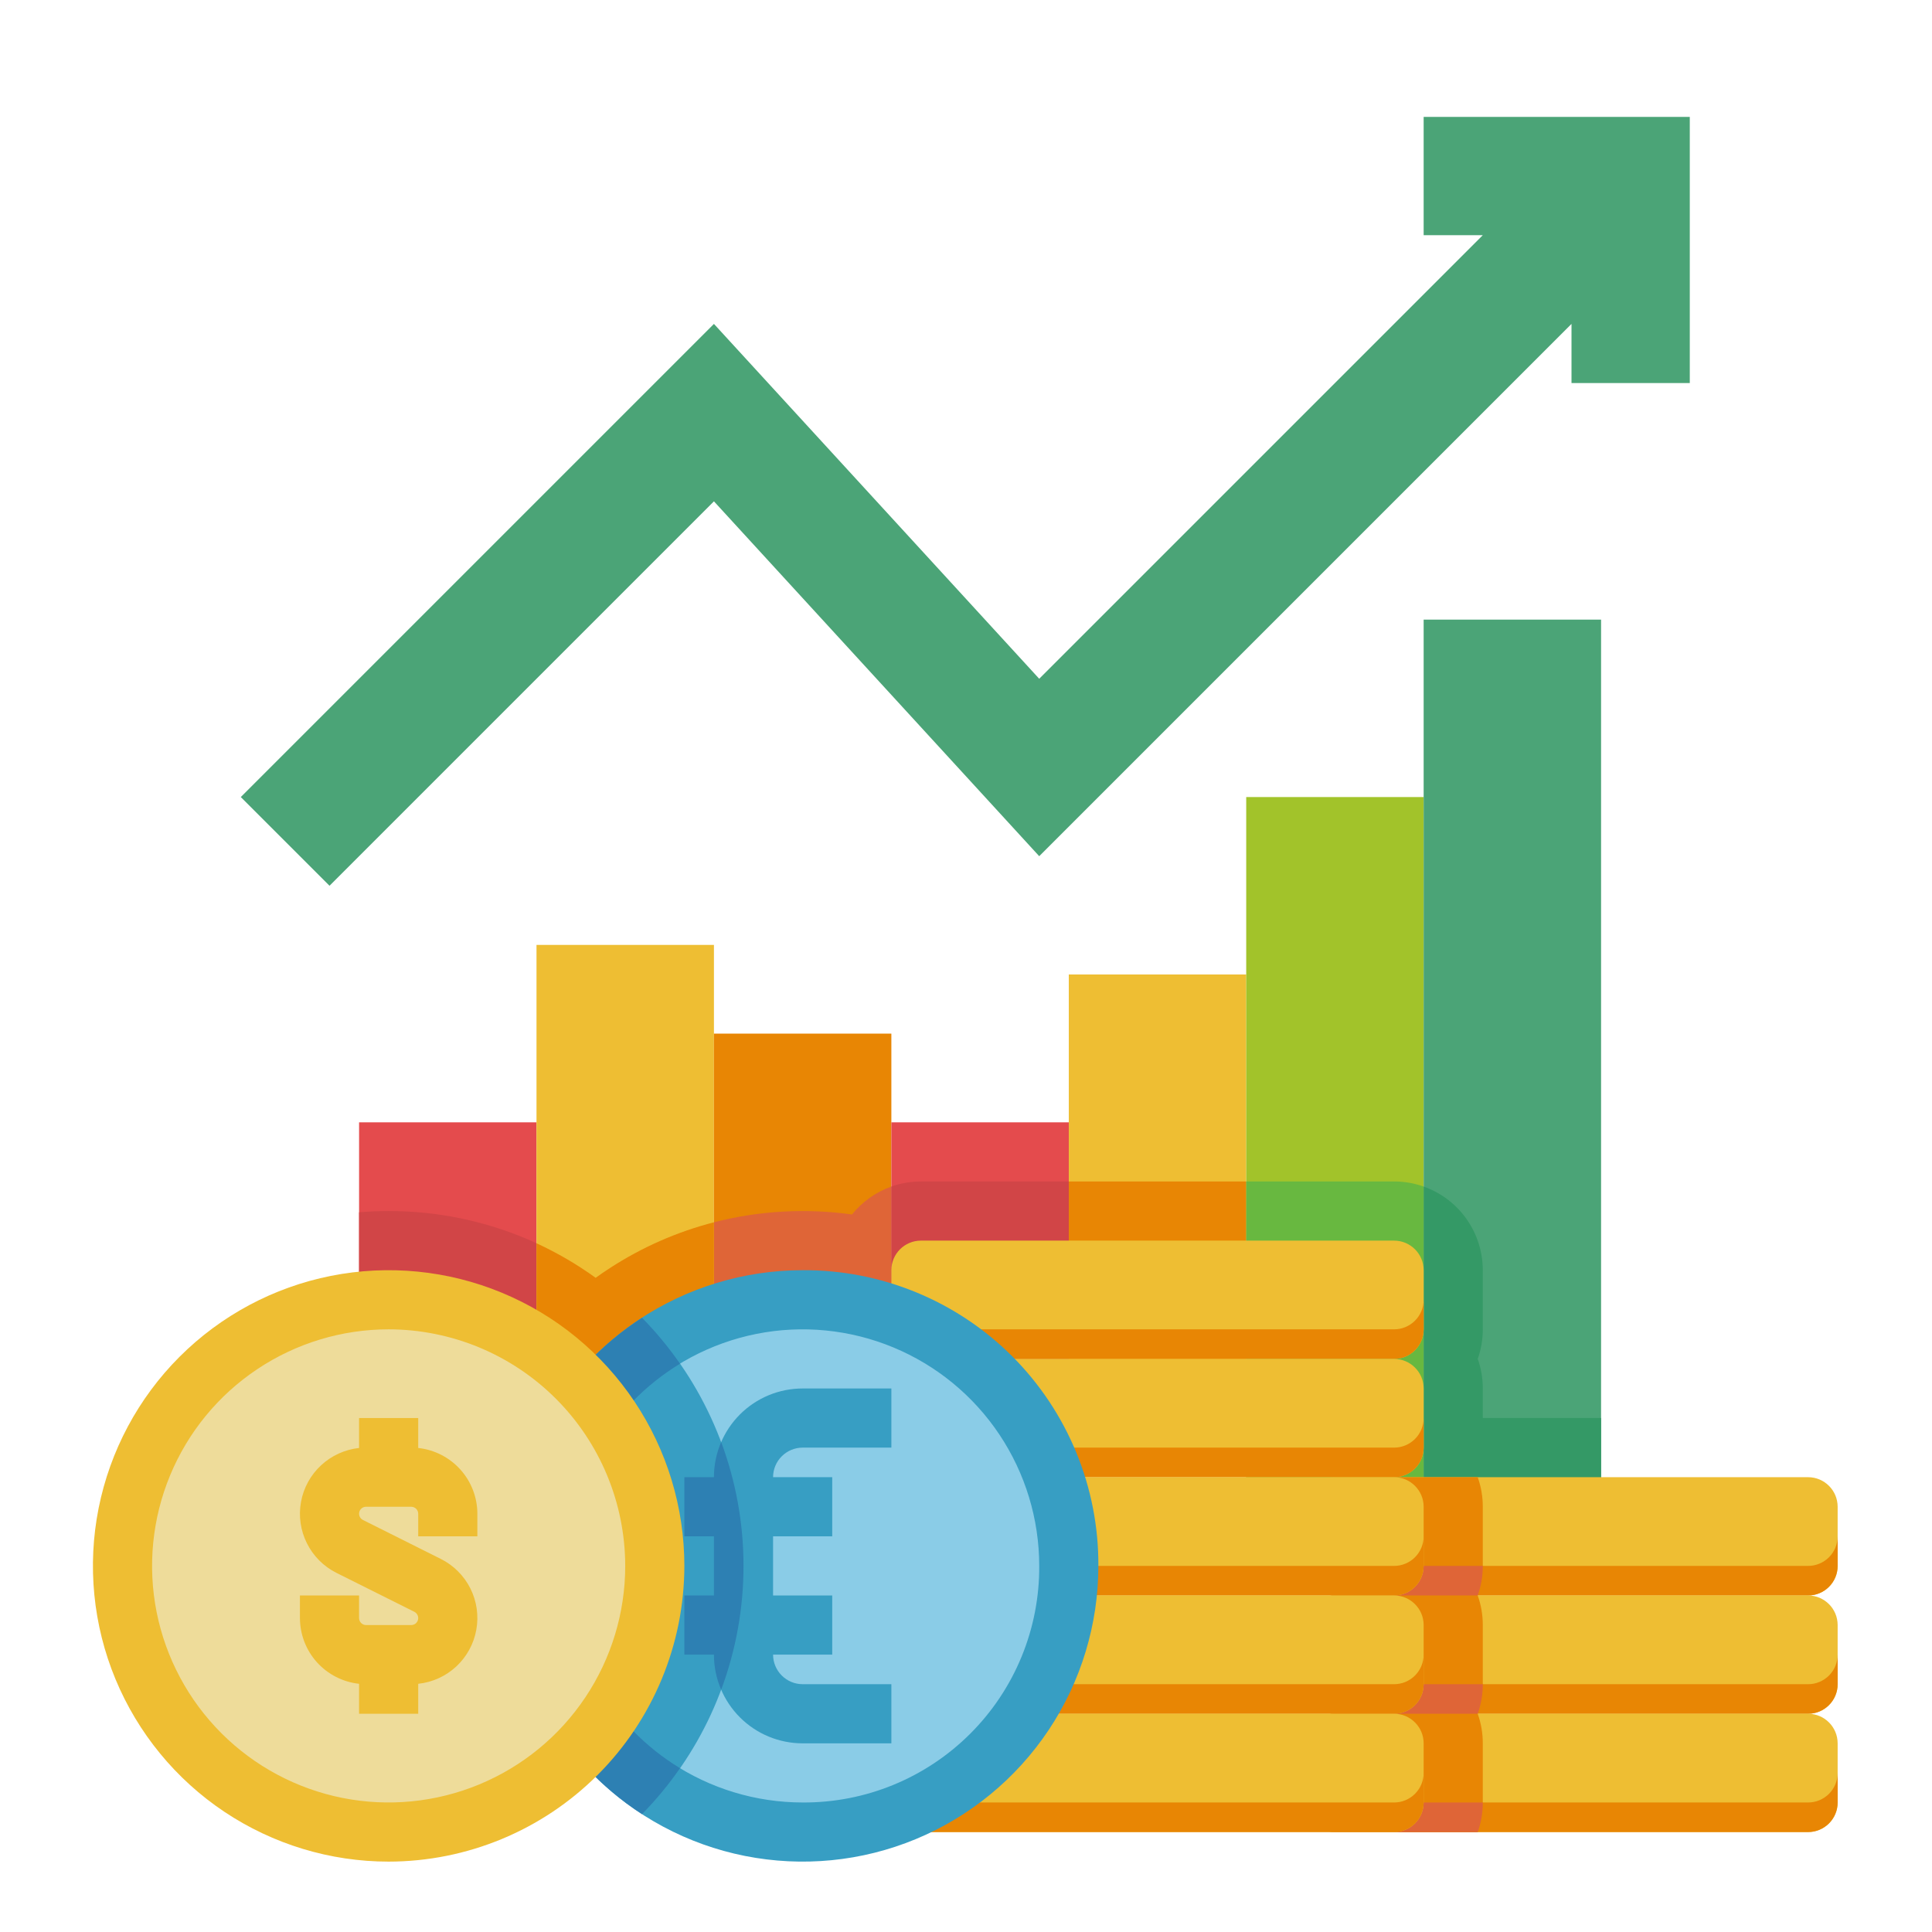 <svg width="49" height="49" viewBox="0 0 49 49" fill="none" xmlns="http://www.w3.org/2000/svg">
<path d="M9.107 28.465H13.607V35.965H9.107V28.465Z" fill="#E44B4D"/>
<path d="M13.607 23.965H18.107V35.965H13.607V23.965Z" fill="#EEBE33"/>
<path d="M18.107 26.215H22.607V35.965H18.107V26.215Z" fill="#E88604"/>
<path d="M22.607 28.465H27.107V35.965H22.607V28.465Z" fill="#E44B4D"/>
<path d="M27.107 24.715H31.607V35.965H27.107V24.715Z" fill="#EEBE33"/>
<path d="M31.607 20.215H36.107V38.215H31.607V20.215Z" fill="#A2C32A"/>
<path d="M36.107 15.715H40.607V38.215H36.107V15.715Z" fill="#4BA477"/>
<path d="M9.857 30.715C11.151 30.713 12.431 30.992 13.607 31.531V35.965H9.107V30.747C9.355 30.725 9.604 30.715 9.857 30.715Z" fill="#D14547"/>
<path d="M22.607 30.094V35.965H18.107V31C19.25 30.706 20.439 30.639 21.608 30.802C21.869 30.479 22.215 30.233 22.607 30.094Z" fill="#DF6537"/>
<path d="M27.107 29.965H31.607V35.965H27.107V29.965Z" fill="#E88604"/>
<path d="M40.607 35.964V38.214H36.107V30.094C36.545 30.249 36.925 30.536 37.194 30.916C37.462 31.296 37.607 31.749 37.607 32.214V33.714C37.608 33.97 37.564 34.224 37.479 34.464C37.564 34.705 37.608 34.959 37.607 35.214V35.964H40.607Z" fill="#349966"/>
<path d="M15.467 32.162C16.279 31.634 17.17 31.242 18.107 31V35.965H13.607V31.532C14.134 31.775 14.636 32.068 15.107 32.408C15.225 32.323 15.345 32.241 15.467 32.162Z" fill="#E88604"/>
<path d="M23.357 29.965H27.107V35.965H22.607V30.093C22.848 30.008 23.102 29.965 23.357 29.965Z" fill="#D14547"/>
<path d="M36.107 30.094V38.215H31.607V29.965H35.357C35.613 29.964 35.867 30.008 36.107 30.094Z" fill="#68B840"/>
<path d="M36.107 2.965V5.965H37.607L26.357 17.215L18.107 8.215L6.107 20.215L8.357 22.465L18.107 12.715L26.357 21.715L39.857 8.215V9.715H42.857V2.965H36.107Z" fill="#4BA477"/>
<path d="M45.857 37.465H33.857C33.443 37.465 33.107 37.801 33.107 38.215V39.715C33.107 40.129 33.443 40.465 33.857 40.465H45.857C46.271 40.465 46.607 40.129 46.607 39.715V38.215C46.607 37.801 46.271 37.465 45.857 37.465Z" fill="#EEBE33"/>
<path d="M46.607 38.965V39.715C46.607 39.813 46.588 39.911 46.55 40.002C46.512 40.093 46.457 40.176 46.388 40.245C46.318 40.315 46.235 40.37 46.144 40.408C46.053 40.446 45.956 40.465 45.857 40.465H33.857C33.759 40.465 33.661 40.446 33.57 40.408C33.479 40.37 33.396 40.315 33.327 40.245C33.257 40.176 33.202 40.093 33.164 40.002C33.127 39.911 33.107 39.813 33.107 39.715V38.965C33.107 39.063 33.127 39.161 33.164 39.252C33.202 39.343 33.257 39.426 33.327 39.495C33.396 39.565 33.479 39.62 33.57 39.658C33.661 39.696 33.759 39.715 33.857 39.715H45.857C45.956 39.715 46.053 39.696 46.144 39.658C46.235 39.62 46.318 39.565 46.388 39.495C46.457 39.426 46.512 39.343 46.55 39.252C46.588 39.161 46.607 39.063 46.607 38.965Z" fill="#E88604"/>
<path d="M45.857 40.465H33.857C33.443 40.465 33.107 40.801 33.107 41.215V42.715C33.107 43.129 33.443 43.465 33.857 43.465H45.857C46.271 43.465 46.607 43.129 46.607 42.715V41.215C46.607 40.801 46.271 40.465 45.857 40.465Z" fill="#EEBE33"/>
<path d="M46.607 41.965V42.715C46.607 42.813 46.588 42.911 46.55 43.002C46.512 43.093 46.457 43.176 46.388 43.245C46.318 43.315 46.235 43.37 46.144 43.408C46.053 43.446 45.956 43.465 45.857 43.465H33.857C33.759 43.465 33.661 43.446 33.57 43.408C33.479 43.37 33.396 43.315 33.327 43.245C33.257 43.176 33.202 43.093 33.164 43.002C33.127 42.911 33.107 42.813 33.107 42.715V41.965C33.107 42.063 33.127 42.161 33.164 42.252C33.202 42.343 33.257 42.426 33.327 42.495C33.396 42.565 33.479 42.62 33.57 42.658C33.661 42.696 33.759 42.715 33.857 42.715H45.857C45.956 42.715 46.053 42.696 46.144 42.658C46.235 42.62 46.318 42.565 46.388 42.495C46.457 42.426 46.512 42.343 46.55 42.252C46.588 42.161 46.607 42.063 46.607 41.965Z" fill="#E88604"/>
<path d="M45.857 43.465H33.857C33.443 43.465 33.107 43.801 33.107 44.215V45.715C33.107 46.129 33.443 46.465 33.857 46.465H45.857C46.271 46.465 46.607 46.129 46.607 45.715V44.215C46.607 43.801 46.271 43.465 45.857 43.465Z" fill="#EEBE33"/>
<path d="M46.607 44.965V45.715C46.607 45.813 46.588 45.911 46.55 46.002C46.512 46.093 46.457 46.176 46.388 46.245C46.318 46.315 46.235 46.37 46.144 46.408C46.053 46.446 45.956 46.465 45.857 46.465H33.857C33.759 46.465 33.661 46.446 33.57 46.408C33.479 46.37 33.396 46.315 33.327 46.245C33.257 46.176 33.202 46.093 33.164 46.002C33.127 45.911 33.107 45.813 33.107 45.715V44.965C33.107 45.063 33.127 45.161 33.164 45.252C33.202 45.343 33.257 45.426 33.327 45.495C33.396 45.565 33.479 45.62 33.57 45.658C33.661 45.696 33.759 45.715 33.857 45.715H45.857C45.956 45.715 46.053 45.696 46.144 45.658C46.235 45.62 46.318 45.565 46.388 45.495C46.457 45.426 46.512 45.343 46.55 45.252C46.588 45.161 46.607 45.063 46.607 44.965Z" fill="#E88604"/>
<path d="M37.607 39.715C37.608 39.97 37.564 40.224 37.478 40.465C37.564 40.706 37.608 40.959 37.607 41.215V42.715C37.608 42.97 37.564 43.224 37.478 43.465C37.564 43.706 37.608 43.959 37.607 44.215V45.715C37.608 45.97 37.564 46.224 37.478 46.465H33.857C33.759 46.465 33.661 46.446 33.57 46.408C33.479 46.37 33.396 46.315 33.327 46.245C33.257 46.176 33.202 46.093 33.164 46.002C33.127 45.911 33.107 45.813 33.107 45.715V44.215C33.107 44.116 33.127 44.019 33.164 43.928C33.202 43.837 33.257 43.754 33.327 43.684C33.396 43.615 33.479 43.56 33.57 43.522C33.661 43.484 33.759 43.465 33.857 43.465C33.759 43.465 33.661 43.446 33.57 43.408C33.479 43.37 33.396 43.315 33.327 43.245C33.257 43.176 33.202 43.093 33.164 43.002C33.127 42.911 33.107 42.813 33.107 42.715V41.215C33.107 41.116 33.127 41.019 33.164 40.928C33.202 40.837 33.257 40.754 33.327 40.684C33.396 40.615 33.479 40.56 33.57 40.522C33.661 40.484 33.759 40.465 33.857 40.465C33.759 40.465 33.661 40.446 33.57 40.408C33.479 40.37 33.396 40.315 33.327 40.245C33.257 40.176 33.202 40.093 33.164 40.002C33.127 39.911 33.107 39.813 33.107 39.715V38.215C33.107 38.116 33.127 38.019 33.164 37.928C33.202 37.837 33.257 37.754 33.327 37.684C33.396 37.615 33.479 37.56 33.57 37.522C33.661 37.484 33.759 37.465 33.857 37.465H37.478C37.564 37.706 37.608 37.959 37.607 38.215V39.715Z" fill="#E88604"/>
<path d="M33.857 45.715H37.607C37.608 45.97 37.564 46.224 37.478 46.465H33.857C33.759 46.465 33.661 46.446 33.57 46.408C33.479 46.37 33.396 46.315 33.327 46.245C33.257 46.176 33.202 46.093 33.164 46.002C33.127 45.911 33.107 45.813 33.107 45.715V44.965C33.107 45.063 33.127 45.161 33.164 45.252C33.202 45.343 33.257 45.426 33.327 45.495C33.396 45.565 33.479 45.62 33.57 45.658C33.661 45.696 33.759 45.715 33.857 45.715Z" fill="#DF6537"/>
<path d="M33.857 42.715H37.607C37.608 42.97 37.564 43.224 37.478 43.465H33.857C33.759 43.465 33.661 43.446 33.57 43.408C33.479 43.37 33.396 43.315 33.327 43.245C33.257 43.176 33.202 43.093 33.164 43.002C33.127 42.911 33.107 42.813 33.107 42.715V41.965C33.107 42.063 33.127 42.161 33.164 42.252C33.202 42.343 33.257 42.426 33.327 42.495C33.396 42.565 33.479 42.62 33.57 42.658C33.661 42.696 33.759 42.715 33.857 42.715Z" fill="#DF6537"/>
<path d="M33.107 39.715V38.965C33.107 39.063 33.127 39.161 33.164 39.252C33.202 39.343 33.257 39.426 33.327 39.495C33.396 39.565 33.479 39.62 33.57 39.658C33.661 39.696 33.759 39.715 33.857 39.715H37.607C37.608 39.97 37.564 40.224 37.478 40.465H33.857C33.759 40.465 33.661 40.446 33.57 40.408C33.479 40.37 33.396 40.315 33.327 40.245C33.257 40.176 33.202 40.093 33.164 40.002C33.127 39.911 33.107 39.813 33.107 39.715Z" fill="#DF6537"/>
<path d="M35.357 31.465H23.357C22.943 31.465 22.607 31.801 22.607 32.215V33.715C22.607 34.129 22.943 34.465 23.357 34.465H35.357C35.771 34.465 36.107 34.129 36.107 33.715V32.215C36.107 31.801 35.771 31.465 35.357 31.465Z" fill="#EEBE33"/>
<path d="M36.107 32.965V33.715C36.107 33.813 36.088 33.911 36.05 34.002C36.012 34.093 35.957 34.176 35.888 34.245C35.818 34.315 35.735 34.37 35.644 34.408C35.553 34.446 35.456 34.465 35.357 34.465H23.357C23.259 34.465 23.161 34.446 23.07 34.408C22.979 34.37 22.896 34.315 22.827 34.245C22.757 34.176 22.702 34.093 22.664 34.002C22.627 33.911 22.607 33.813 22.607 33.715V32.965C22.607 33.063 22.627 33.161 22.664 33.252C22.702 33.343 22.757 33.426 22.827 33.495C22.896 33.565 22.979 33.62 23.07 33.658C23.161 33.696 23.259 33.715 23.357 33.715H35.357C35.456 33.715 35.553 33.696 35.644 33.658C35.735 33.62 35.818 33.565 35.888 33.495C35.957 33.426 36.012 33.343 36.05 33.252C36.088 33.161 36.107 33.063 36.107 32.965Z" fill="#E88604"/>
<path d="M35.357 34.465H23.357C22.943 34.465 22.607 34.801 22.607 35.215V36.715C22.607 37.129 22.943 37.465 23.357 37.465H35.357C35.771 37.465 36.107 37.129 36.107 36.715V35.215C36.107 34.801 35.771 34.465 35.357 34.465Z" fill="#EEBE33"/>
<path d="M36.107 35.965V36.715C36.107 36.813 36.088 36.911 36.05 37.002C36.012 37.093 35.957 37.176 35.888 37.245C35.818 37.315 35.735 37.37 35.644 37.408C35.553 37.446 35.456 37.465 35.357 37.465H23.357C23.259 37.465 23.161 37.446 23.07 37.408C22.979 37.37 22.896 37.315 22.827 37.245C22.757 37.176 22.702 37.093 22.664 37.002C22.627 36.911 22.607 36.813 22.607 36.715V35.965C22.607 36.063 22.627 36.161 22.664 36.252C22.702 36.343 22.757 36.426 22.827 36.495C22.896 36.565 22.979 36.62 23.07 36.658C23.161 36.696 23.259 36.715 23.357 36.715H35.357C35.456 36.715 35.553 36.696 35.644 36.658C35.735 36.62 35.818 36.565 35.888 36.495C35.957 36.426 36.012 36.343 36.05 36.252C36.088 36.161 36.107 36.063 36.107 35.965Z" fill="#E88604"/>
<path d="M35.357 37.465H23.357C22.943 37.465 22.607 37.801 22.607 38.215V39.715C22.607 40.129 22.943 40.465 23.357 40.465H35.357C35.771 40.465 36.107 40.129 36.107 39.715V38.215C36.107 37.801 35.771 37.465 35.357 37.465Z" fill="#EEBE33"/>
<path d="M36.107 38.965V39.715C36.107 39.813 36.088 39.911 36.05 40.002C36.012 40.093 35.957 40.176 35.888 40.245C35.818 40.315 35.735 40.37 35.644 40.408C35.553 40.446 35.456 40.465 35.357 40.465H23.357C23.259 40.465 23.161 40.446 23.07 40.408C22.979 40.37 22.896 40.315 22.827 40.245C22.757 40.176 22.702 40.093 22.664 40.002C22.627 39.911 22.607 39.813 22.607 39.715V38.965C22.607 39.063 22.627 39.161 22.664 39.252C22.702 39.343 22.757 39.426 22.827 39.495C22.896 39.565 22.979 39.62 23.07 39.658C23.161 39.696 23.259 39.715 23.357 39.715H35.357C35.456 39.715 35.553 39.696 35.644 39.658C35.735 39.62 35.818 39.565 35.888 39.495C35.957 39.426 36.012 39.343 36.05 39.252C36.088 39.161 36.107 39.063 36.107 38.965Z" fill="#E88604"/>
<path d="M35.357 40.465H23.357C22.943 40.465 22.607 40.801 22.607 41.215V42.715C22.607 43.129 22.943 43.465 23.357 43.465H35.357C35.771 43.465 36.107 43.129 36.107 42.715V41.215C36.107 40.801 35.771 40.465 35.357 40.465Z" fill="#EEBE33"/>
<path d="M36.107 41.965V42.715C36.107 42.813 36.088 42.911 36.05 43.002C36.012 43.093 35.957 43.176 35.888 43.245C35.818 43.315 35.735 43.37 35.644 43.408C35.553 43.446 35.456 43.465 35.357 43.465H23.357C23.259 43.465 23.161 43.446 23.07 43.408C22.979 43.37 22.896 43.315 22.827 43.245C22.757 43.176 22.702 43.093 22.664 43.002C22.627 42.911 22.607 42.813 22.607 42.715V41.965C22.607 42.063 22.627 42.161 22.664 42.252C22.702 42.343 22.757 42.426 22.827 42.495C22.896 42.565 22.979 42.62 23.07 42.658C23.161 42.696 23.259 42.715 23.357 42.715H35.357C35.456 42.715 35.553 42.696 35.644 42.658C35.735 42.62 35.818 42.565 35.888 42.495C35.957 42.426 36.012 42.343 36.05 42.252C36.088 42.161 36.107 42.063 36.107 41.965Z" fill="#E88604"/>
<path d="M35.357 43.465H23.357C22.943 43.465 22.607 43.801 22.607 44.215V45.715C22.607 46.129 22.943 46.465 23.357 46.465H35.357C35.771 46.465 36.107 46.129 36.107 45.715V44.215C36.107 43.801 35.771 43.465 35.357 43.465Z" fill="#EEBE33"/>
<path d="M36.107 44.965V45.715C36.107 45.813 36.088 45.911 36.05 46.002C36.012 46.093 35.957 46.176 35.888 46.245C35.818 46.315 35.735 46.37 35.644 46.408C35.553 46.446 35.456 46.465 35.357 46.465H23.357C23.259 46.465 23.161 46.446 23.07 46.408C22.979 46.37 22.896 46.315 22.827 46.245C22.757 46.176 22.702 46.093 22.664 46.002C22.627 45.911 22.607 45.813 22.607 45.715V44.965C22.607 45.063 22.627 45.161 22.664 45.252C22.702 45.343 22.757 45.426 22.827 45.495C22.896 45.565 22.979 45.62 23.07 45.658C23.161 45.696 23.259 45.715 23.357 45.715H35.357C35.456 45.715 35.553 45.696 35.644 45.658C35.735 45.62 35.818 45.565 35.888 45.495C35.957 45.426 36.012 45.343 36.05 45.252C36.088 45.161 36.107 45.063 36.107 44.965Z" fill="#E88604"/>
<path d="M27.107 39.715C27.107 41.05 26.712 42.356 25.97 43.466C25.228 44.576 24.174 45.442 22.94 45.953C21.706 46.464 20.349 46.598 19.039 46.337C17.73 46.077 16.526 45.434 15.582 44.49C14.638 43.545 13.995 42.342 13.735 41.033C13.474 39.723 13.608 38.366 14.119 37.132C14.63 35.898 15.496 34.844 16.606 34.102C17.716 33.36 19.022 32.965 20.357 32.965C22.147 32.965 23.864 33.676 25.13 34.942C26.396 36.208 27.107 37.925 27.107 39.715Z" fill="#8ACCE7"/>
<path d="M16.791 33.984C15.817 34.591 15.014 35.435 14.457 36.438C13.899 37.441 13.607 38.569 13.607 39.716C13.607 40.864 13.899 41.992 14.457 42.995C15.014 43.998 15.817 44.842 16.791 45.448C18.126 43.837 18.857 41.809 18.857 39.716C18.857 37.623 18.126 35.596 16.791 33.984Z" fill="#379EC3"/>
<path d="M20.357 32.215C18.874 32.215 17.424 32.655 16.19 33.479C14.957 34.303 13.996 35.474 13.428 36.845C12.86 38.215 12.712 39.723 13.001 41.178C13.291 42.633 14.005 43.969 15.054 45.018C16.103 46.067 17.439 46.782 18.894 47.071C20.349 47.36 21.857 47.212 23.227 46.644C24.598 46.076 25.769 45.115 26.593 43.882C27.417 42.648 27.857 41.198 27.857 39.715C27.863 38.728 27.672 37.751 27.297 36.838C26.922 35.926 26.37 35.097 25.673 34.399C24.975 33.702 24.146 33.15 23.234 32.775C22.321 32.4 21.344 32.209 20.357 32.215ZM20.357 45.715C19.171 45.715 18.01 45.363 17.024 44.704C16.037 44.044 15.268 43.107 14.814 42.011C14.36 40.915 14.241 39.708 14.472 38.544C14.704 37.38 15.275 36.311 16.114 35.472C16.954 34.633 18.023 34.062 19.187 33.83C20.351 33.599 21.557 33.718 22.653 34.172C23.75 34.626 24.687 35.395 25.346 36.382C26.005 37.368 26.357 38.528 26.357 39.715C26.362 40.504 26.21 41.286 25.91 42.017C25.61 42.747 25.168 43.41 24.61 43.968C24.052 44.526 23.389 44.968 22.659 45.268C21.929 45.568 21.146 45.72 20.357 45.715Z" fill="#379EC3"/>
<path d="M14.357 39.716C14.358 38.685 14.624 37.671 15.13 36.773C15.636 35.874 16.366 35.122 17.247 34.587C16.959 34.172 16.637 33.782 16.283 33.422C15.232 34.102 14.367 35.034 13.769 36.133C13.171 37.233 12.857 38.465 12.857 39.716C12.857 40.968 13.171 42.2 13.769 43.299C14.367 44.399 15.232 45.331 16.283 46.011C16.637 45.65 16.959 45.26 17.247 44.845C16.366 44.311 15.636 43.558 15.13 42.66C14.624 41.761 14.358 40.748 14.357 39.716Z" fill="#2D80B3"/>
<path d="M19.607 37.465H21.107V38.965H19.607V40.465H21.107V41.965H19.607C19.607 42.164 19.686 42.354 19.827 42.495C19.968 42.636 20.158 42.715 20.357 42.715H22.607V44.215H20.357C20.062 44.215 19.769 44.157 19.496 44.044C19.223 43.931 18.975 43.765 18.766 43.556C18.557 43.347 18.392 43.099 18.278 42.826C18.165 42.553 18.107 42.26 18.107 41.965H17.357V40.465H18.107V38.965H17.357V37.465H18.107C18.107 37.169 18.165 36.877 18.278 36.604C18.392 36.331 18.557 36.083 18.766 35.874C18.975 35.665 19.223 35.499 19.496 35.386C19.769 35.273 20.062 35.215 20.357 35.215H22.607V36.715H20.357C20.158 36.715 19.968 36.794 19.827 36.935C19.686 37.075 19.607 37.266 19.607 37.465Z" fill="#379EC3"/>
<path d="M18.291 36.574C18.169 36.855 18.107 37.158 18.107 37.465H17.357V38.965H18.107V40.465H17.357V41.965H18.107C18.107 42.271 18.169 42.574 18.291 42.855C19.046 40.83 19.046 38.6 18.291 36.574Z" fill="#2D80B3"/>
<path d="M9.857 46.465C13.585 46.465 16.607 43.443 16.607 39.715C16.607 35.987 13.585 32.965 9.857 32.965C6.129 32.965 3.107 35.987 3.107 39.715C3.107 43.443 6.129 46.465 9.857 46.465Z" fill="#EEDC9A"/>
<path d="M9.857 47.215C8.374 47.215 6.924 46.775 5.69 45.951C4.457 45.127 3.496 43.955 2.928 42.585C2.36 41.215 2.212 39.706 2.501 38.252C2.791 36.797 3.505 35.46 4.554 34.411C5.603 33.363 6.939 32.648 8.394 32.359C9.849 32.07 11.357 32.218 12.727 32.786C14.098 33.353 15.269 34.315 16.093 35.548C16.917 36.781 17.357 38.231 17.357 39.715C17.355 41.703 16.564 43.61 15.158 45.016C13.752 46.422 11.846 47.213 9.857 47.215ZM9.857 33.715C8.67 33.715 7.51 34.067 6.524 34.726C5.537 35.385 4.768 36.322 4.314 37.419C3.86 38.515 3.741 39.721 3.972 40.885C4.204 42.049 4.775 43.118 5.615 43.958C6.454 44.797 7.523 45.368 8.687 45.6C9.85 45.831 11.057 45.712 12.153 45.258C13.25 44.804 14.187 44.035 14.846 43.048C15.505 42.062 15.857 40.901 15.857 39.715C15.855 38.124 15.223 36.599 14.098 35.474C12.973 34.349 11.448 33.717 9.857 33.715Z" fill="#EEBE33"/>
<path d="M12.107 38.965V38.392C12.107 37.978 11.953 37.579 11.676 37.271C11.399 36.963 11.019 36.769 10.607 36.724V35.965H9.107V36.724C8.747 36.763 8.408 36.917 8.143 37.164C7.877 37.41 7.698 37.737 7.634 38.093C7.569 38.45 7.622 38.818 7.785 39.143C7.947 39.467 8.21 39.73 8.534 39.892L10.509 40.879C10.545 40.897 10.573 40.927 10.59 40.963C10.607 40.999 10.612 41.04 10.602 41.078C10.593 41.117 10.571 41.152 10.54 41.177C10.509 41.201 10.47 41.215 10.43 41.215H9.284C9.237 41.215 9.192 41.196 9.159 41.163C9.126 41.13 9.107 41.085 9.107 41.038V40.465H7.607V41.038C7.608 41.452 7.761 41.851 8.038 42.159C8.315 42.466 8.696 42.661 9.107 42.705V43.465H10.607V42.705C10.968 42.667 11.306 42.513 11.572 42.266C11.837 42.019 12.016 41.693 12.08 41.336C12.145 40.979 12.092 40.611 11.93 40.287C11.767 39.963 11.504 39.7 11.18 39.538L9.205 38.55C9.169 38.532 9.141 38.503 9.124 38.467C9.107 38.431 9.103 38.39 9.112 38.351C9.121 38.312 9.143 38.278 9.174 38.253C9.206 38.228 9.244 38.215 9.284 38.215H10.43C10.477 38.215 10.522 38.234 10.555 38.267C10.588 38.3 10.607 38.345 10.607 38.392V38.965H12.107Z" fill="#EEBE33"/>
</svg>
